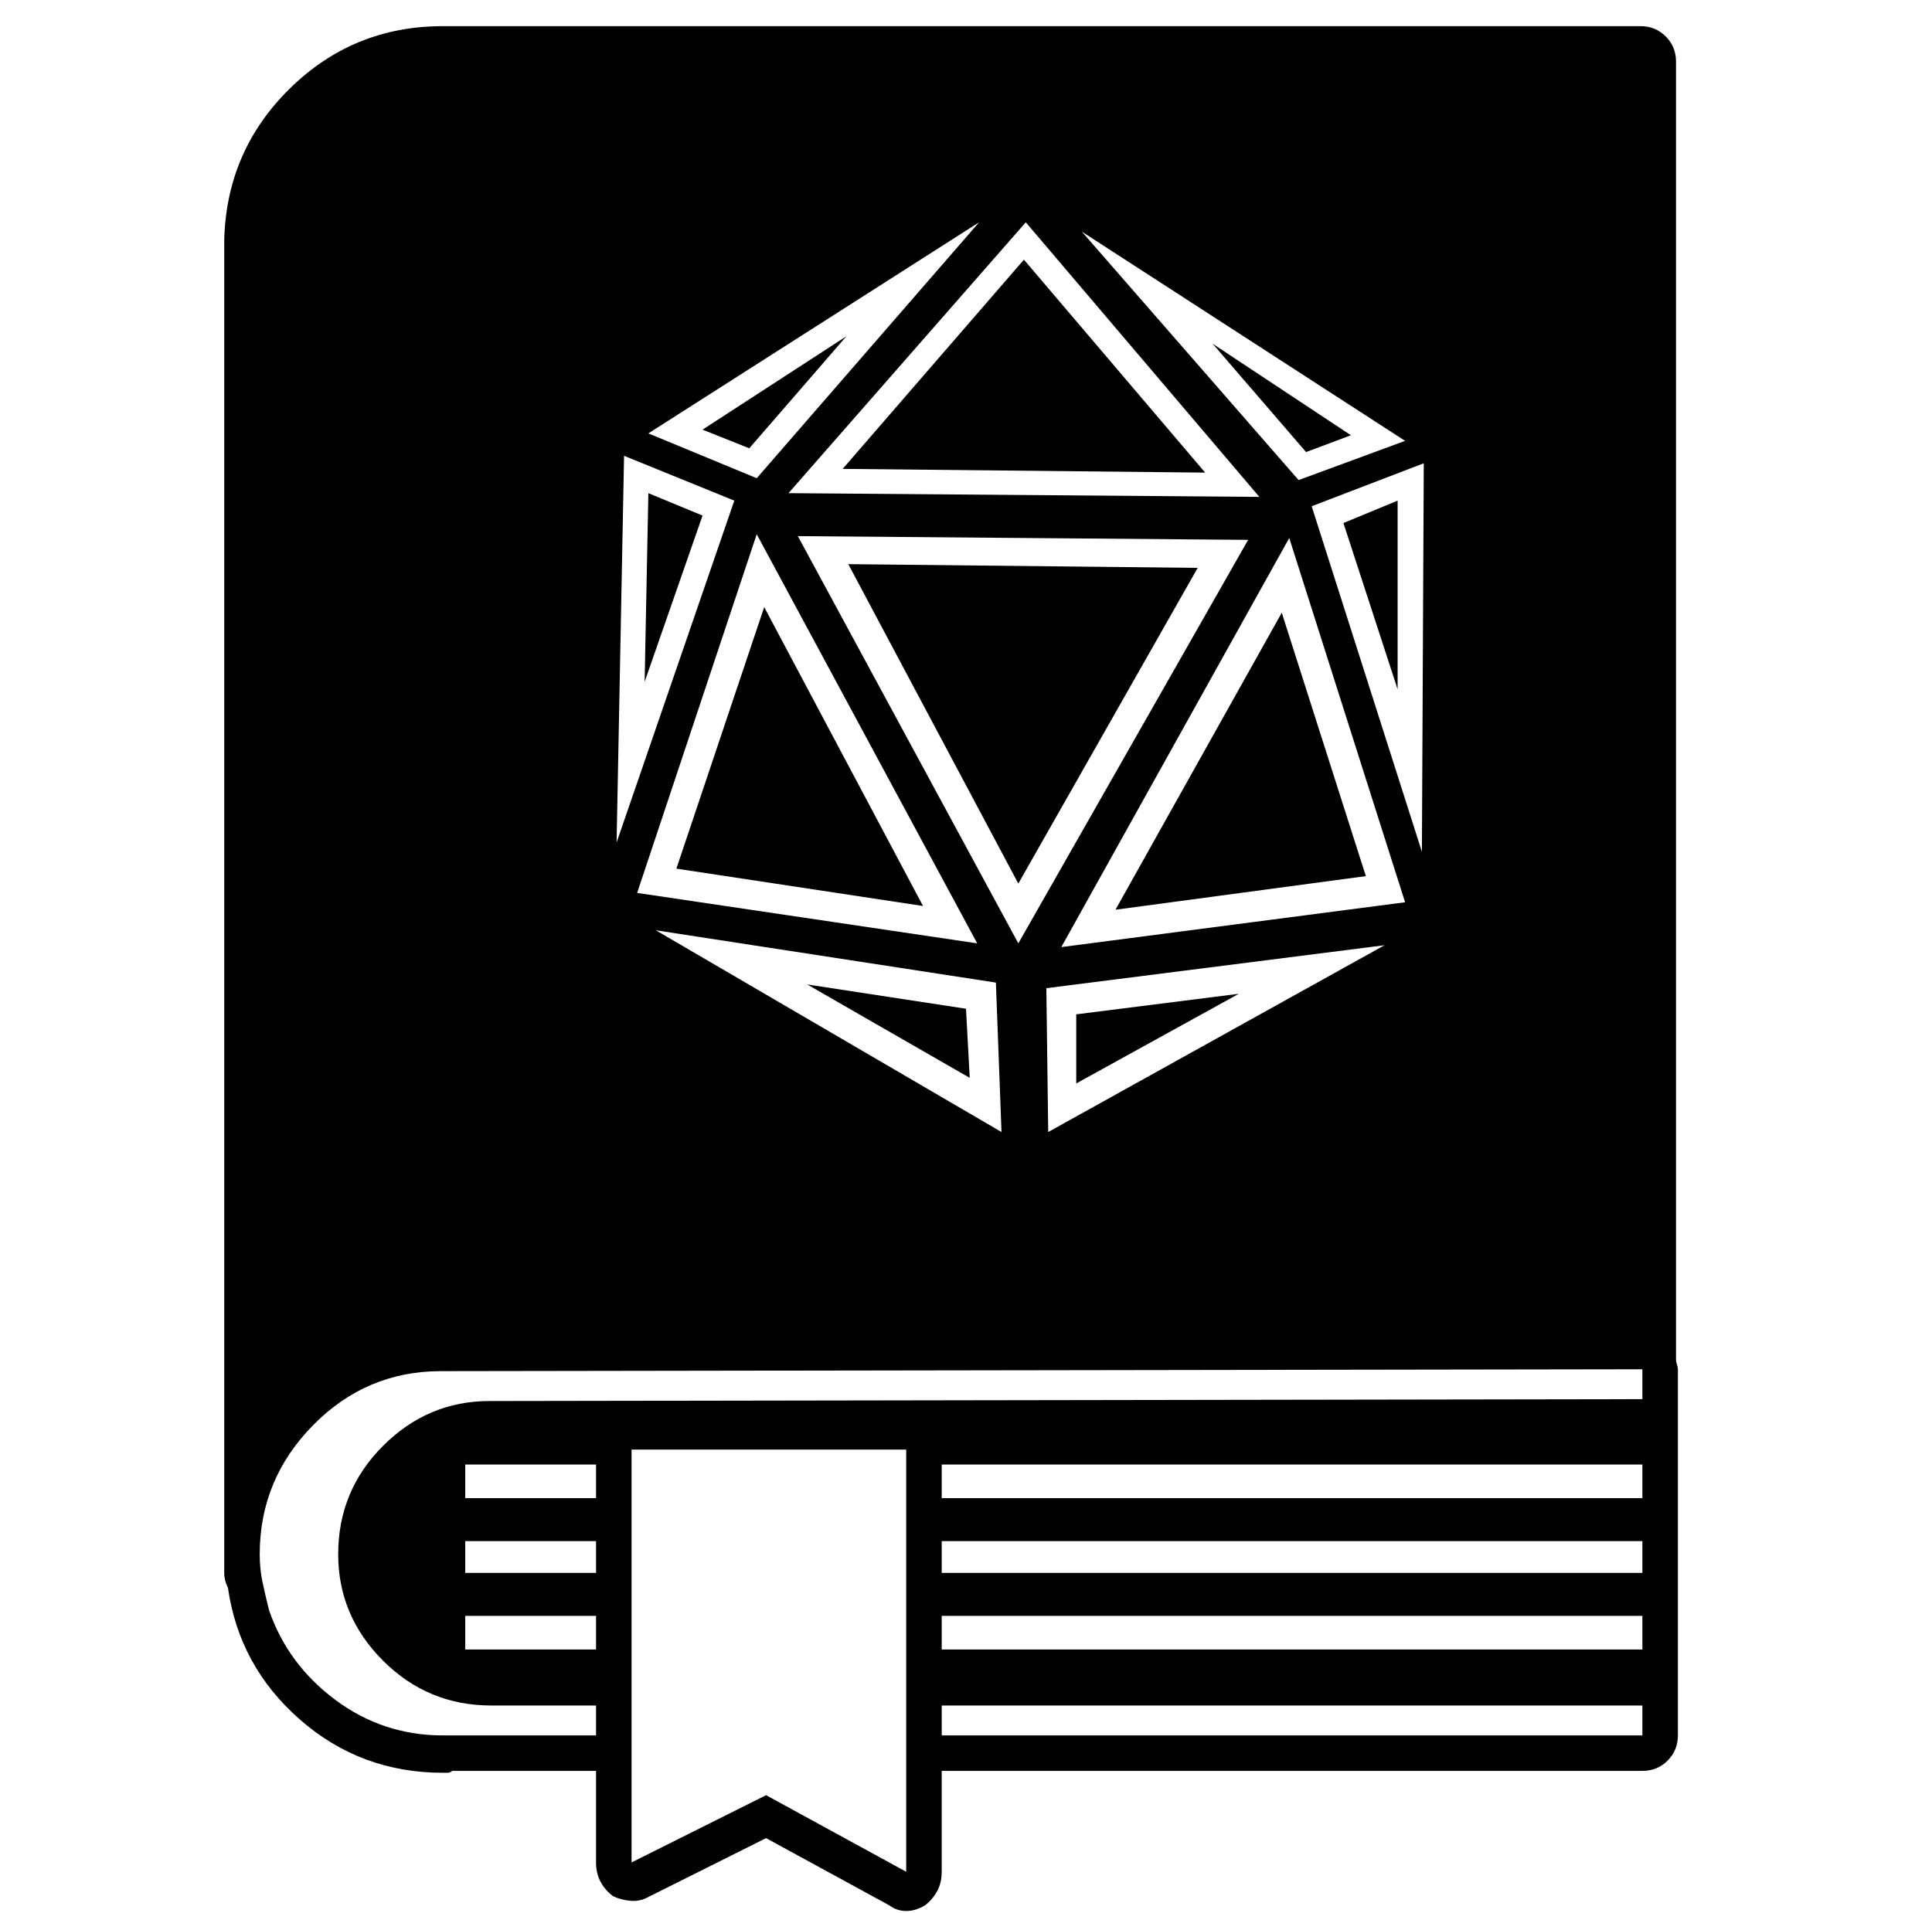 <?xml version="1.0" standalone="no"?>
<!DOCTYPE svg PUBLIC "-//W3C//DTD SVG 1.1//EN" "http://www.w3.org/Graphics/SVG/1.1/DTD/svg11.dtd" >
<svg xmlns="http://www.w3.org/2000/svg" xmlns:xlink="http://www.w3.org/1999/xlink" version="1.1" viewBox="-10 0 1034 1024">
   <path fill="currentColor"
d="M309 948h-77q-1 1 -2.5 1h-2.5q-44 0 -76.5 -28.5t-38.5 -70.5q-1 -2 -1.5 -4t-0.5 -4v-10v-701v-1.5v-0.5q1 -48 35 -81.5t82 -33.5h641q8 0 13.5 5.5t5.5 13.5v695q0 1 0.5 2.5t0.5 2.5v196q0 8 -5.5 13.5t-13.5 5.5h-375v54q0 6 -2.5 10.5t-6.5 7.5q-5 3 -10 3t-9 -3
l-66 -36l-64 32q-4 2 -9 1.5t-9 -2.5q-4 -3 -6.5 -7.5t-2.5 -10.5v-49v0zM869 842v-17h-375v17h375zM475 1002v-226h-147v221l72 -36l75 41v0zM309 784h-70v18h70v-18zM309 825h-70v17h70v-17zM869 802v-18h-375v18h375zM869 749v-16l-643 1q-40 0 -68.5 29t-28.5 69
q0 8 1.5 15t3.5 15q10 29 35.5 48t57.5 19h2.5h2.5h77v-16h-52h-2h-2q-34 0 -58 -24t-24 -57q0 -34 24 -58t57 -24l617 -1v0zM752 248l-60 23l59 185l1 -208v0zM738 268v101l-29 -89l14.5 -6l14.5 -6v0zM337 232l58 24l119 -137l-177 113v0zM366 230l77 -50l-52 60zM324 244
l-4 207l63 -183l-59 -24v0zM337 264l29 12l-31 89l2 -101v0zM742 236l-173 -112l116 133l57 -21v0zM713 233l-24 9l-50 -58l74 49v0zM869 883v-18h-375v18h375zM309 865h-70v18h70v-18zM412 264l252 2l-125 -147l-127 145v0zM441 251l97 -112l48.5 57l48.5 57zM494 929h375
v-16h-375v16v0zM341 498l185 108l-3 -80l-182 -28v0zM422 527l85 13l1 18.5l1 18.5l-87 -50v0zM731 506l-181 23l1 77l180 -100v0zM653 532l-87 48v-37zM658 289l-241 -2l118 218l123 -216v0zM631 304l-96 169l-91 -171l187 2v0zM331 478l182 27l-118 -219zM352 465l47 -140
l85 160l-132 -20v0zM742 483l-62 -195l-122 219zM721 469l-134 18l89 -159z" />
</svg>
